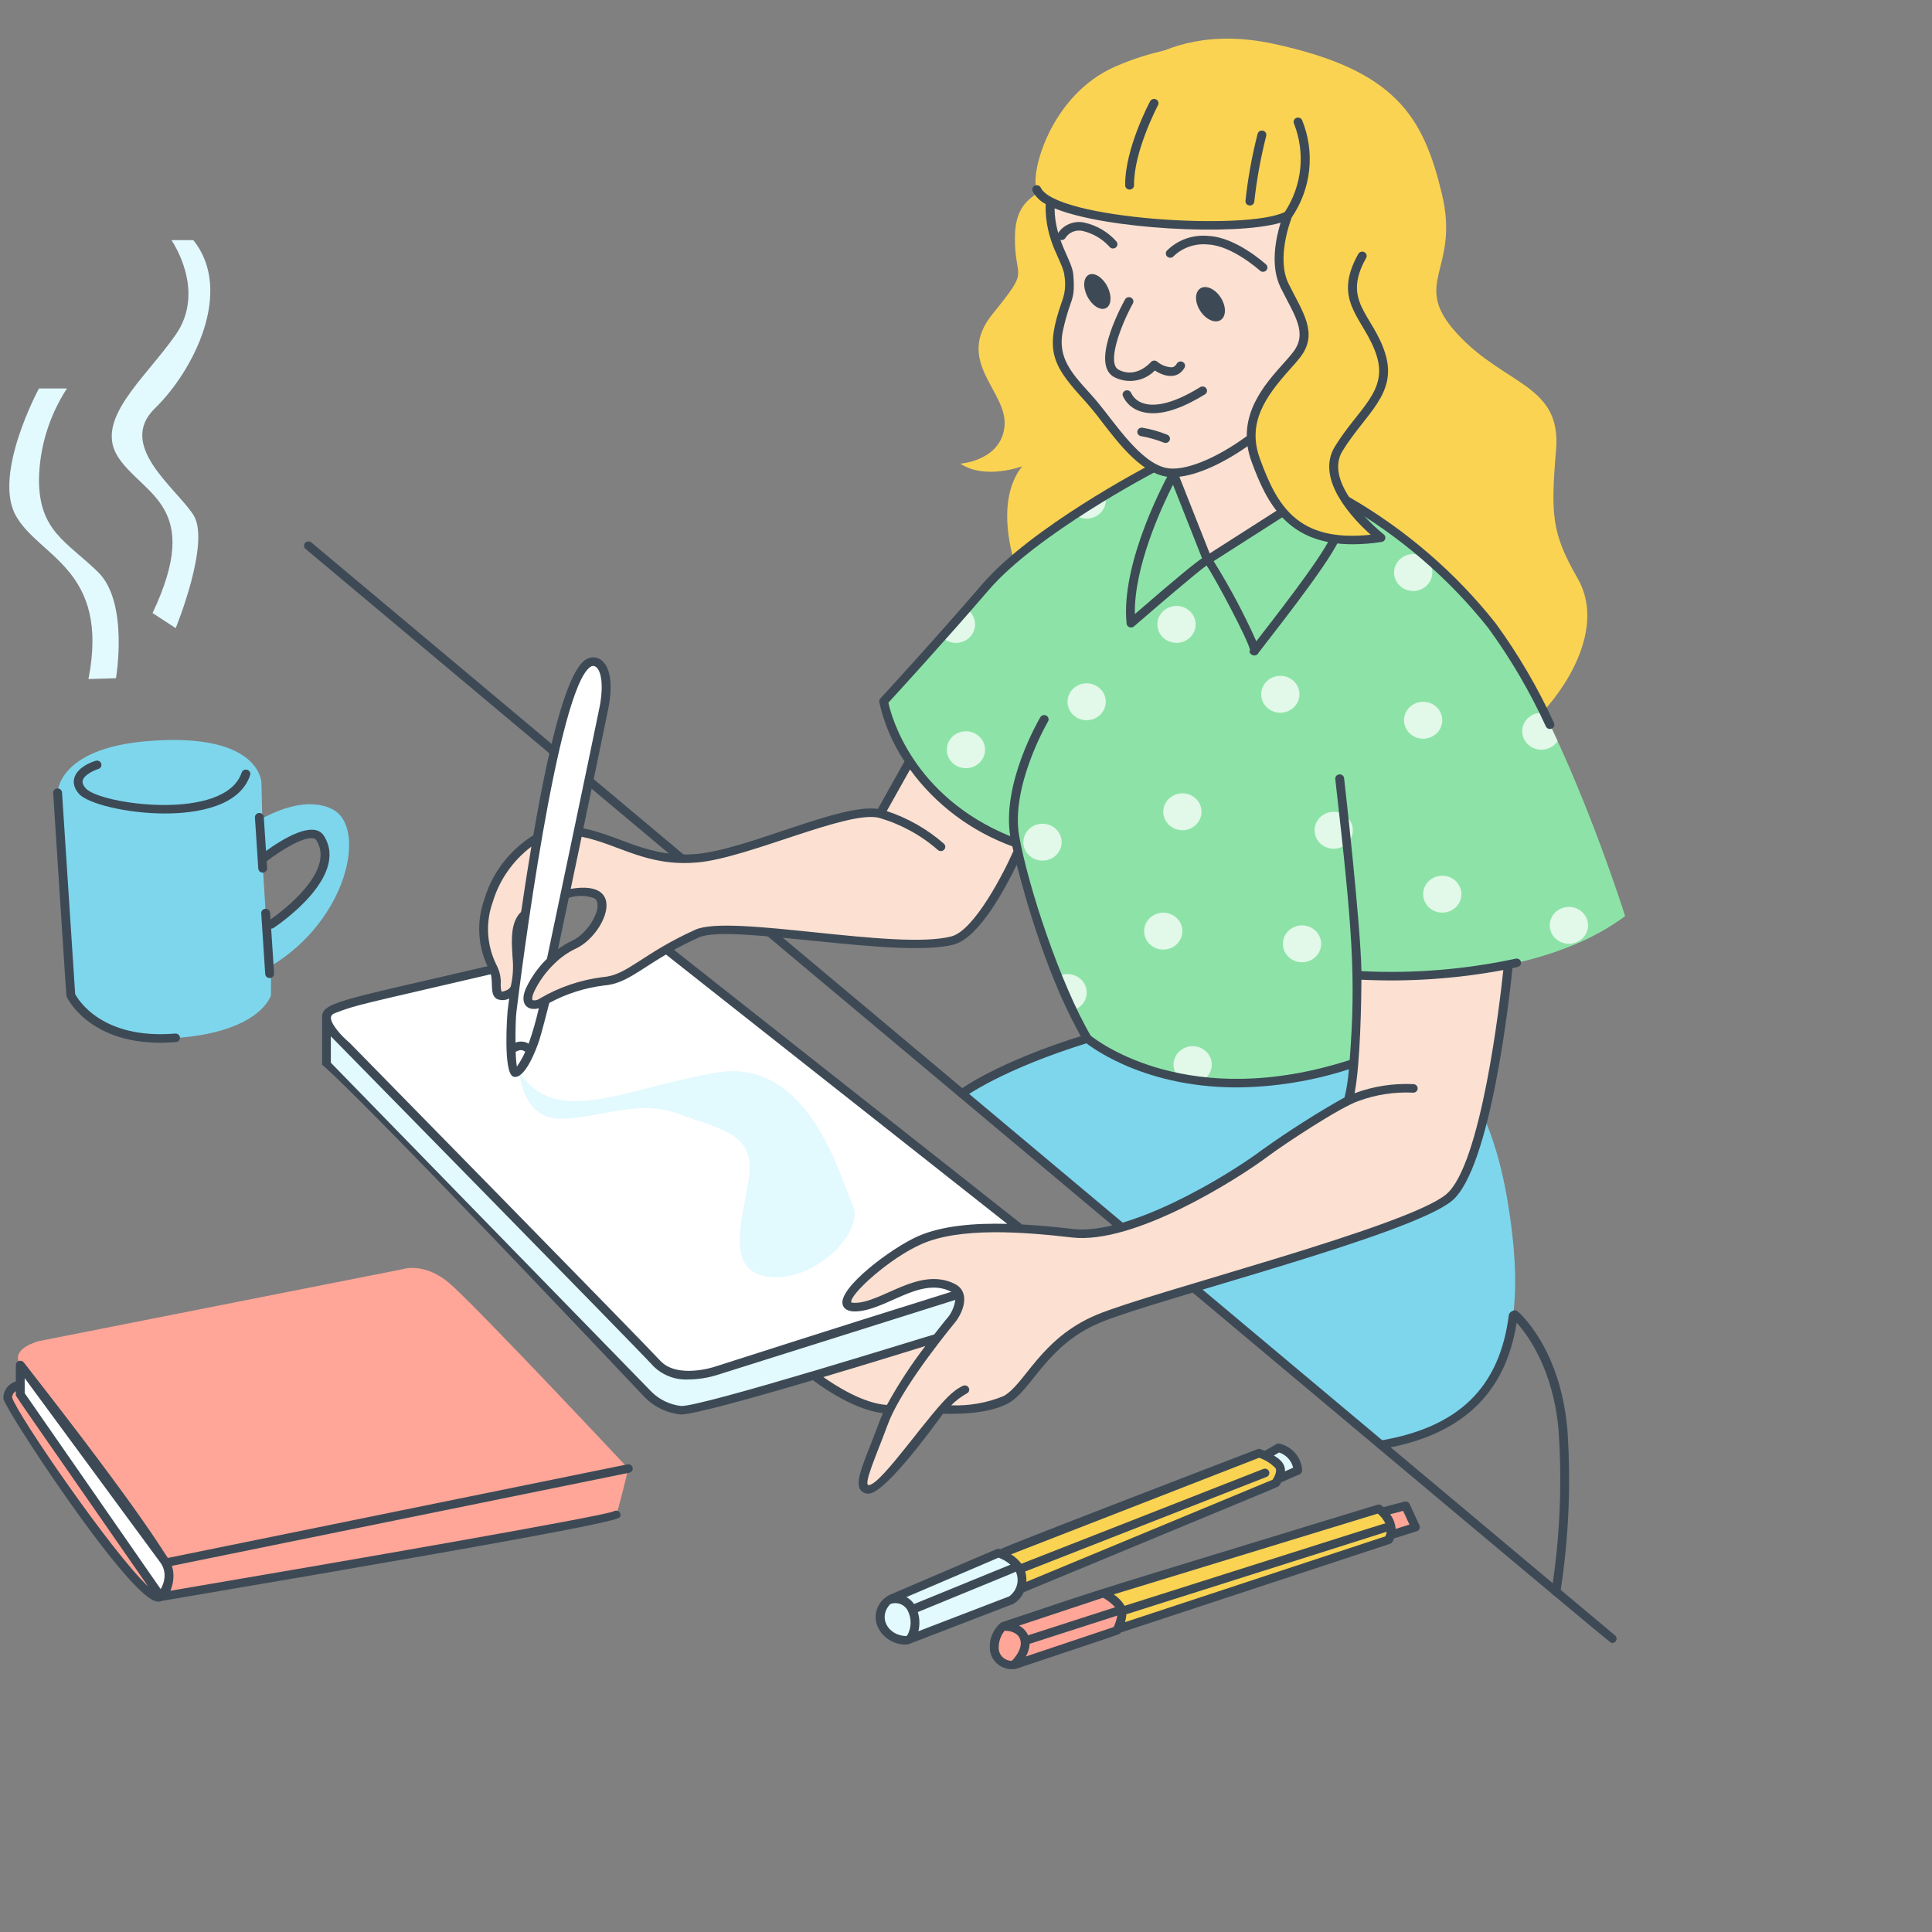 <svg width="250" height="250" viewBox="0 0 250 250" fill="none" xmlns="http://www.w3.org/2000/svg">
<rect x="0" y="0" width="250" height="250" fill="#808080" stroke="none"/>
<g clip-path="url(#clip0_804_3418)">
<path fill-rule="evenodd" clip-rule="evenodd" d="M124.48 141.511C124.48 141.511 129.19 137.933 140.753 134.367L185.672 135.949C185.672 135.949 192.434 139.682 195.057 155.289C197.681 170.895 196.131 184.015 178.692 186.957L124.48 141.511Z" fill="#7ED6ED"/>
<path d="M140.406 133.894C129.003 137.431 124.325 140.929 124.127 141.077C124.011 141.168 123.936 141.301 123.919 141.445C123.902 141.59 123.945 141.734 124.038 141.849C124.131 141.963 124.267 142.037 124.417 142.056C124.566 142.074 124.717 142.035 124.837 141.947C124.884 141.912 129.602 138.403 140.834 134.924C140.834 134.924 140.495 134.055 140.406 133.894Z" fill="#3D4A56"/>
<path d="M208.615 212.601C208.281 212.601 216.118 219.032 39.536 71.028C39.421 70.932 39.35 70.795 39.339 70.649C39.334 70.576 39.344 70.503 39.367 70.434C39.391 70.365 39.429 70.302 39.479 70.246C39.528 70.192 39.588 70.147 39.656 70.114C39.723 70.082 39.797 70.062 39.872 70.057C40.024 70.047 40.174 70.095 40.289 70.192L208.992 211.628C209.08 211.702 209.143 211.801 209.172 211.91C209.201 212.02 209.195 212.135 209.154 212.241C209.113 212.347 209.039 212.438 208.943 212.502C208.847 212.567 208.732 212.601 208.615 212.601Z" fill="#3D4A56"/>
<path fill-rule="evenodd" clip-rule="evenodd" d="M42.254 131.694V137.732L83.885 180.47C84.992 181.584 86.464 182.294 88.052 182.48C90.579 182.701 131.396 170.318 131.396 170.318L130.354 165.333L90.772 177.705C90.772 177.705 88.05 180.464 81.821 173.783C77.253 168.892 42.254 131.694 42.254 131.694Z" fill="#E2F9FE"/>
<path fill-rule="evenodd" clip-rule="evenodd" d="M83.642 120.801L137.453 163.264L92.678 177.376C92.678 177.376 87.478 179.148 84.99 176.421C82.922 174.163 44.838 135.335 44.838 135.335C44.838 135.335 40.374 131.641 43.169 130.571C46.072 129.455 43.877 130.08 83.642 120.801Z" fill="white"/>
<path d="M67.207 138.804C67.207 138.804 67.568 144.092 71.667 144.693C75.767 145.295 82.191 142.021 87.688 144.092C93.186 146.162 97.882 146.591 96.89 152.566C95.898 158.541 93.843 164.663 99.7 165.243C105.557 165.824 111.95 159.301 110.343 155.938C108.736 152.575 104.777 136.671 92.627 138.806C80.478 140.942 72.13 145.915 67.207 138.804Z" fill="#E2F9FE"/>
<path fill-rule="evenodd" clip-rule="evenodd" d="M142.333 13.136C142.333 13.136 148.88 2.259 164.746 5.658C180.612 9.056 184.184 15.096 186.58 25.09C188.976 35.085 182.414 36.526 188.596 43.224C194.778 49.923 202.074 49.726 201.354 58.226C200.634 66.726 200.821 69.043 204.154 74.856C207.488 80.668 203.483 87.894 199.71 92.041L131.632 73.898C131.632 73.898 128.32 65.289 132.266 60.344C132.266 60.344 127.442 62.13 124.266 59.996C124.266 59.996 129.58 59.637 129.989 55.122C130.398 50.607 123.427 46.799 128.452 40.61C133.478 34.421 131.256 36.479 131.333 30.591C131.41 24.704 135.629 25.307 136.41 22.91L142.333 13.136Z" fill="#FAD353"/>
<path fill-rule="evenodd" clip-rule="evenodd" d="M117.705 98.495L113.901 105.289C109.523 104.181 97.115 110.408 90.234 111.041C83.352 111.673 79.685 108.251 74.286 107.544C68.887 106.838 64.685 111.881 63.213 116.55C62.695 118.021 62.492 119.579 62.616 121.128C62.74 122.677 63.189 124.186 63.936 125.563C64.657 127.213 63.442 129.662 65.84 128.621C68.238 127.58 65.84 121.691 67.333 119.039C68.827 116.387 75.502 114.588 77.246 115.793C78.727 116.815 77.417 119.872 75.408 121.506C74.306 122.404 70.618 123.596 68.591 128.057C67.638 130.153 69.092 130.31 70.146 129.66C74.827 126.771 78.072 127.367 80.27 126.406C82.596 125.388 84.966 123.16 90.219 120.8C94.507 118.875 116.234 123.569 123.279 121.694C127.146 120.664 132.069 109.427 132.069 109.427L117.705 98.495Z" fill="#FCE0D1"/>
<path fill-rule="evenodd" clip-rule="evenodd" d="M148.297 61.117C148.297 61.117 133.848 68.608 127.514 75.969C121.181 83.331 114.338 90.755 114.338 90.755C114.338 90.755 116.347 103.452 131.492 109.102C131.492 109.102 134.729 124.216 140.681 134.359C140.681 134.359 153.316 144.719 175.6 137.435V126.19C175.6 126.19 197.762 127.974 210.289 118.538C210.289 118.538 202.248 92.913 193.042 80.947C187.463 73.727 180.277 67.805 172.011 63.619L148.297 61.117Z" fill="#8DE3A7"/>
<g opacity="0.75">
<path d="M185.344 74.088C185.343 74.561 185.198 75.023 184.925 75.415C184.653 75.808 184.266 76.114 183.813 76.294C183.36 76.475 182.862 76.522 182.382 76.43C181.901 76.337 181.46 76.109 181.114 75.775C180.767 75.441 180.532 75.015 180.436 74.552C180.341 74.088 180.39 73.608 180.577 73.171C180.765 72.735 181.083 72.362 181.49 72.099C181.897 71.837 182.376 71.697 182.866 71.697C183.192 71.697 183.514 71.759 183.815 71.879C184.115 71.999 184.389 72.176 184.619 72.398C184.849 72.62 185.031 72.883 185.156 73.174C185.28 73.464 185.344 73.775 185.344 74.088Z" fill="white"/>
<path d="M143.088 90.811C143.088 91.284 142.942 91.746 142.669 92.138C142.397 92.531 142.01 92.837 141.557 93.017C141.104 93.198 140.606 93.245 140.125 93.152C139.645 93.06 139.204 92.832 138.857 92.497C138.511 92.163 138.275 91.737 138.18 91.274C138.085 90.81 138.134 90.33 138.322 89.893C138.51 89.457 138.827 89.084 139.235 88.822C139.643 88.559 140.122 88.419 140.612 88.42C141.269 88.42 141.899 88.672 142.363 89.121C142.828 89.569 143.088 90.177 143.088 90.811Z" fill="white"/>
<path d="M123.706 83.191C124.239 83.188 124.758 83.02 125.184 82.712C125.611 82.403 125.923 81.971 126.075 81.478C126.226 80.985 126.21 80.458 126.026 79.975C125.843 79.492 125.504 79.078 125.058 78.796C124.002 80.004 122.94 81.208 121.873 82.407C122.105 82.654 122.388 82.852 122.703 82.987C123.019 83.122 123.361 83.191 123.706 83.191Z" fill="white"/>
<path d="M154.716 80.799C154.716 81.272 154.57 81.733 154.298 82.126C154.025 82.519 153.638 82.825 153.185 83.005C152.732 83.186 152.234 83.233 151.754 83.14C151.273 83.047 150.832 82.82 150.486 82.485C150.139 82.151 149.904 81.725 149.809 81.261C149.713 80.798 149.763 80.318 149.95 79.881C150.138 79.445 150.456 79.072 150.863 78.809C151.271 78.547 151.75 78.407 152.24 78.407C152.897 78.408 153.527 78.66 153.992 79.109C154.456 79.557 154.717 80.165 154.716 80.799Z" fill="white"/>
<path d="M156.806 137.767C156.805 138.24 156.66 138.702 156.387 139.094C156.114 139.487 155.727 139.793 155.274 139.974C154.822 140.154 154.323 140.201 153.843 140.108C153.363 140.016 152.921 139.788 152.575 139.454C152.229 139.119 151.993 138.693 151.898 138.23C151.803 137.766 151.852 137.286 152.04 136.85C152.228 136.413 152.545 136.04 152.953 135.778C153.36 135.515 153.839 135.376 154.329 135.376C154.987 135.376 155.617 135.629 156.081 136.077C156.545 136.526 156.806 137.134 156.806 137.767Z" fill="white"/>
<path d="M136.838 126.4C137.43 127.87 138.071 129.321 138.76 130.751C139.106 130.665 139.428 130.508 139.705 130.291C139.982 130.074 140.207 129.802 140.365 129.493C140.523 129.184 140.61 128.846 140.619 128.502C140.629 128.157 140.562 127.815 140.422 127.498C140.282 127.182 140.073 126.898 139.809 126.666C139.545 126.434 139.232 126.261 138.892 126.156C138.551 126.052 138.192 126.02 137.837 126.062C137.483 126.104 137.142 126.219 136.838 126.4Z" fill="white"/>
<path d="M143.007 64.102C141.669 64.901 140.348 65.726 139.044 66.576C139.451 66.896 139.952 67.082 140.476 67.11C140.999 67.137 141.518 67.004 141.959 66.729C142.399 66.454 142.737 66.052 142.926 65.58C143.114 65.108 143.142 64.59 143.007 64.102Z" fill="white"/>
<path d="M127.468 97.018C127.468 97.491 127.322 97.953 127.05 98.345C126.777 98.738 126.39 99.044 125.937 99.224C125.484 99.405 124.986 99.452 124.506 99.359C124.025 99.267 123.584 99.039 123.238 98.704C122.891 98.37 122.656 97.944 122.56 97.481C122.465 97.017 122.515 96.537 122.702 96.1C122.89 95.664 123.208 95.291 123.615 95.029C124.023 94.766 124.502 94.626 124.992 94.627C125.649 94.627 126.279 94.879 126.744 95.328C127.208 95.776 127.469 96.384 127.468 97.018Z" fill="white"/>
<path d="M201.552 95.888C200.992 94.669 200.414 93.451 199.821 92.261C199.379 92.197 198.927 92.248 198.513 92.412C198.099 92.575 197.738 92.843 197.469 93.187C197.201 93.532 197.033 93.94 196.986 94.369C196.938 94.798 197.012 95.231 197.199 95.623C197.386 96.014 197.679 96.35 198.048 96.594C198.416 96.838 198.847 96.981 199.293 97.008C199.739 97.035 200.185 96.946 200.583 96.749C200.98 96.551 201.315 96.254 201.552 95.888Z" fill="white"/>
<path d="M168.149 89.844C168.149 90.316 168.003 90.778 167.73 91.17C167.458 91.563 167.071 91.869 166.618 92.049C166.165 92.23 165.667 92.277 165.187 92.184C164.706 92.092 164.265 91.864 163.919 91.53C163.572 91.196 163.337 90.77 163.241 90.307C163.146 89.843 163.195 89.363 163.383 88.926C163.57 88.49 163.888 88.117 164.295 87.854C164.703 87.592 165.182 87.452 165.671 87.452C165.997 87.452 166.319 87.514 166.62 87.634C166.921 87.754 167.194 87.931 167.424 88.153C167.654 88.375 167.836 88.638 167.961 88.928C168.085 89.219 168.149 89.529 168.149 89.844Z" fill="white"/>
<path d="M175.057 107.437C175.057 107.91 174.911 108.372 174.639 108.765C174.366 109.157 173.979 109.464 173.526 109.644C173.073 109.825 172.575 109.872 172.095 109.78C171.614 109.687 171.173 109.459 170.826 109.125C170.48 108.791 170.244 108.365 170.149 107.901C170.054 107.438 170.103 106.957 170.291 106.521C170.478 106.084 170.796 105.711 171.204 105.449C171.611 105.186 172.09 105.047 172.58 105.047C173.237 105.047 173.867 105.299 174.332 105.748C174.796 106.196 175.057 106.804 175.057 107.437Z" fill="white"/>
<path d="M137.377 108.978C137.377 109.45 137.231 109.912 136.958 110.305C136.686 110.697 136.299 111.003 135.846 111.184C135.393 111.364 134.895 111.411 134.415 111.319C133.934 111.226 133.493 110.999 133.147 110.664C132.8 110.33 132.565 109.904 132.469 109.441C132.374 108.978 132.423 108.497 132.611 108.061C132.798 107.624 133.116 107.251 133.523 106.989C133.931 106.726 134.41 106.586 134.899 106.586C135.225 106.586 135.547 106.648 135.848 106.769C136.149 106.889 136.422 107.065 136.652 107.287C136.882 107.509 137.064 107.773 137.189 108.063C137.313 108.353 137.377 108.664 137.377 108.978Z" fill="white"/>
<path d="M153.002 120.49C153.001 120.963 152.856 121.425 152.583 121.818C152.311 122.21 151.924 122.516 151.471 122.697C151.018 122.878 150.52 122.925 150.04 122.832C149.559 122.74 149.118 122.512 148.771 122.178C148.425 121.844 148.189 121.418 148.094 120.954C147.998 120.491 148.048 120.01 148.235 119.574C148.423 119.137 148.741 118.764 149.148 118.502C149.556 118.239 150.035 118.099 150.525 118.1C151.182 118.1 151.812 118.352 152.276 118.801C152.741 119.249 153.002 119.857 153.002 120.49Z" fill="white"/>
<path d="M155.476 105.047C155.475 105.519 155.329 105.981 155.057 106.373C154.784 106.765 154.397 107.071 153.944 107.251C153.492 107.431 152.994 107.477 152.514 107.385C152.034 107.292 151.593 107.064 151.247 106.73C150.901 106.396 150.666 105.97 150.571 105.507C150.476 105.044 150.525 104.564 150.712 104.128C150.9 103.692 151.217 103.319 151.625 103.057C152.032 102.794 152.51 102.654 153 102.654C153.325 102.655 153.648 102.717 153.948 102.837C154.249 102.957 154.522 103.134 154.752 103.356C154.982 103.578 155.165 103.842 155.289 104.132C155.413 104.422 155.477 104.733 155.476 105.047Z" fill="white"/>
<path d="M189.107 115.708C189.107 116.18 188.961 116.642 188.688 117.035C188.416 117.427 188.029 117.733 187.576 117.914C187.123 118.094 186.625 118.141 186.145 118.049C185.664 117.956 185.223 117.728 184.877 117.394C184.53 117.06 184.295 116.634 184.199 116.171C184.104 115.707 184.153 115.227 184.341 114.79C184.528 114.354 184.846 113.981 185.253 113.718C185.661 113.456 186.14 113.316 186.629 113.316C187.287 113.317 187.917 113.569 188.382 114.017C188.846 114.466 189.107 115.074 189.107 115.708Z" fill="white"/>
<path d="M186.63 93.203C186.629 93.675 186.483 94.137 186.211 94.53C185.938 94.922 185.551 95.228 185.098 95.409C184.645 95.589 184.147 95.636 183.667 95.544C183.186 95.451 182.745 95.223 182.399 94.889C182.053 94.554 181.817 94.129 181.722 93.665C181.626 93.201 181.676 92.721 181.863 92.285C182.051 91.848 182.369 91.475 182.777 91.213C183.184 90.951 183.663 90.811 184.153 90.811C184.81 90.811 185.44 91.064 185.905 91.512C186.369 91.961 186.63 92.569 186.63 93.203Z" fill="white"/>
<path d="M205.493 119.741C205.493 120.213 205.348 120.675 205.075 121.068C204.803 121.461 204.416 121.767 203.963 121.948C203.51 122.128 203.012 122.175 202.532 122.083C202.051 121.991 201.61 121.763 201.263 121.429C200.917 121.095 200.681 120.669 200.586 120.205C200.49 119.742 200.539 119.262 200.727 118.825C200.914 118.388 201.232 118.015 201.639 117.753C202.047 117.49 202.526 117.35 203.016 117.35C203.673 117.351 204.303 117.603 204.767 118.051C205.232 118.499 205.493 119.107 205.493 119.741Z" fill="white"/>
<path d="M170.958 122.133C170.957 122.605 170.812 123.067 170.539 123.46C170.266 123.852 169.879 124.158 169.426 124.338C168.973 124.519 168.475 124.565 167.995 124.473C167.514 124.38 167.073 124.152 166.727 123.818C166.381 123.483 166.145 123.057 166.05 122.594C165.955 122.13 166.004 121.65 166.192 121.214C166.38 120.777 166.698 120.404 167.105 120.142C167.513 119.88 167.992 119.74 168.482 119.74C168.807 119.74 169.129 119.803 169.43 119.923C169.731 120.043 170.004 120.22 170.234 120.442C170.464 120.664 170.646 120.928 170.77 121.218C170.895 121.508 170.958 121.819 170.958 122.133Z" fill="white"/>
</g>
<path fill-rule="evenodd" clip-rule="evenodd" d="M151.704 61.185L156.239 72.456L166.325 66.013L162.256 56.444C164.058 55.066 165.731 53.537 167.256 51.877C172.914 45.714 174.141 31.7 174.764 25.156C176.215 9.894 145.999 1.574 137.916 18.824C133.225 28.837 138.116 32.834 138.325 35.647C138.579 39.042 137.998 38.111 137.001 42.608C136.004 47.104 139.203 49.532 141.585 52.388C144.304 55.643 147.674 61.147 151.704 61.185Z" fill="#FCE0D1"/>
<path d="M144.03 32.156C143.946 32.156 143.863 32.139 143.786 32.105C143.71 32.071 143.643 32.021 143.589 31.959C142.69 30.943 141.485 30.222 140.143 29.896C139.721 29.791 139.276 29.818 138.871 29.972C138.465 30.126 138.121 30.4 137.888 30.755C137.821 30.887 137.702 30.988 137.558 31.036C137.414 31.084 137.256 31.075 137.119 31.01C136.982 30.945 136.877 30.831 136.827 30.692C136.778 30.553 136.787 30.401 136.854 30.268C137.192 29.702 137.708 29.255 138.328 28.991C138.948 28.727 139.638 28.66 140.3 28.8C141.928 29.163 143.39 30.023 144.468 31.254C144.536 31.335 144.579 31.433 144.592 31.536C144.605 31.639 144.587 31.743 144.541 31.837C144.496 31.931 144.423 32.011 144.333 32.068C144.242 32.124 144.137 32.154 144.03 32.156Z" fill="#3D4A56"/>
<path d="M163.432 35.173C163.286 35.173 163.145 35.119 163.038 35.022C163.003 34.989 159.427 31.772 156.32 31.638C155.511 31.554 154.693 31.645 153.926 31.905C153.158 32.164 152.46 32.586 151.883 33.138C151.836 33.196 151.777 33.245 151.711 33.281C151.645 33.317 151.571 33.34 151.495 33.348C151.42 33.357 151.343 33.35 151.27 33.33C151.196 33.309 151.128 33.275 151.069 33.229C151.009 33.183 150.96 33.126 150.924 33.061C150.888 32.996 150.865 32.925 150.858 32.852C150.85 32.779 150.858 32.705 150.881 32.634C150.903 32.564 150.94 32.499 150.989 32.442C151.675 31.749 152.517 31.216 153.45 30.885C154.383 30.553 155.383 30.433 156.372 30.531C159.907 30.684 163.668 34.076 163.826 34.216C163.91 34.292 163.968 34.391 163.993 34.499C164.018 34.607 164.009 34.72 163.966 34.823C163.924 34.927 163.85 35.015 163.755 35.077C163.66 35.14 163.547 35.173 163.432 35.173Z" fill="#3D4A56"/>
<path d="M144.188 48.807C141.151 47.188 144.819 40.134 145.585 38.736C145.658 38.61 145.779 38.516 145.923 38.474C146.067 38.433 146.222 38.448 146.355 38.516C146.488 38.583 146.588 38.699 146.634 38.836C146.68 38.974 146.668 39.124 146.6 39.254C144.915 42.33 143.224 47.028 144.744 47.838C146.984 49.034 148.844 46.952 148.922 46.857C148.97 46.801 149.03 46.755 149.097 46.722C149.163 46.688 149.237 46.667 149.312 46.661C149.387 46.655 149.463 46.663 149.535 46.685C149.607 46.706 149.674 46.742 149.732 46.789C150.264 47.243 150.943 47.506 151.653 47.534C151.784 47.51 151.906 47.457 152.011 47.378C152.116 47.3 152.2 47.198 152.256 47.082C152.291 47.014 152.34 46.953 152.4 46.904C152.459 46.854 152.529 46.817 152.605 46.795C152.68 46.773 152.76 46.766 152.838 46.774C152.917 46.783 152.992 46.807 153.061 46.845C153.129 46.883 153.188 46.935 153.235 46.996C153.282 47.057 153.315 47.127 153.333 47.201C153.35 47.276 153.352 47.353 153.337 47.427C153.322 47.502 153.292 47.573 153.247 47.636C152.407 49.026 150.835 48.845 149.431 47.944C148.777 48.625 147.909 49.078 146.961 49.234C146.013 49.391 145.039 49.24 144.188 48.807Z" fill="#3D4A56"/>
<path d="M147.567 53.23C147.063 53.074 146.599 52.815 146.207 52.471C145.815 52.127 145.504 51.706 145.295 51.236C145.247 51.099 145.256 50.948 145.322 50.817C145.387 50.686 145.503 50.586 145.645 50.536C145.787 50.487 145.943 50.494 146.08 50.555C146.216 50.616 146.323 50.726 146.376 50.862C146.529 51.179 146.75 51.462 147.024 51.691C147.299 51.92 147.62 52.091 147.968 52.191C149.15 52.571 151.38 52.516 155.292 50.104C155.355 50.063 155.427 50.034 155.502 50.02C155.577 50.006 155.654 50.006 155.729 50.021C155.804 50.036 155.875 50.066 155.938 50.108C156.001 50.149 156.055 50.203 156.096 50.265C156.137 50.327 156.165 50.397 156.178 50.469C156.191 50.542 156.189 50.617 156.172 50.688C156.155 50.76 156.123 50.828 156.078 50.888C156.033 50.948 155.976 50.998 155.911 51.037C153.556 52.487 150.209 54.104 147.567 53.23Z" fill="#3D4A56"/>
<path fill-rule="evenodd" clip-rule="evenodd" d="M121.547 172.759C122.371 171.319 126.379 168.047 123.261 166.616C118.863 164.598 114.339 169.157 110.592 169.147C106.846 169.137 114.339 162.536 119.033 160.474C123.726 158.412 131.135 158.695 138.789 159.588C146.444 160.481 159.521 152.351 163.775 149.166C167.213 146.713 170.786 144.442 174.48 142.363C175.602 138.73 175.596 126.19 175.596 126.19C182.157 126.854 188.788 126.394 195.183 124.833C195.183 124.833 192.744 150.624 187.513 154.964C182.282 159.304 149.443 167.604 142.175 170.623C134.908 173.643 133.125 179.563 130.115 181.147C127.104 182.731 121.748 182.36 121.748 182.36C121.748 182.36 114.344 192.648 112.464 192.72C110.583 192.792 112.464 189.268 114.344 184.14C114.552 183.582 114.79 183.034 115.058 182.5C111.475 182.006 108.167 180.368 105.664 177.847L121.547 172.759Z" fill="#FCE0D1"/>
<path d="M150.634 57.287C149.681 56.905 148.688 56.621 147.673 56.44C147.522 56.422 147.384 56.347 147.29 56.231C147.196 56.116 147.153 55.969 147.172 55.823C147.19 55.677 147.268 55.544 147.387 55.454C147.507 55.363 147.66 55.322 147.811 55.34C148.921 55.528 150.006 55.834 151.045 56.254C151.182 56.31 151.291 56.415 151.349 56.547C151.407 56.679 151.41 56.828 151.356 56.961C151.303 57.095 151.198 57.204 151.063 57.265C150.929 57.325 150.775 57.334 150.634 57.287Z" fill="#3D4A56"/>
<path fill-rule="evenodd" clip-rule="evenodd" d="M140.915 35.547C141.638 35.215 142.712 35.91 143.31 37.11C143.909 38.31 143.805 39.553 143.081 39.888C142.356 40.224 141.284 39.525 140.686 38.325C140.087 37.126 140.192 35.882 140.915 35.547Z" fill="#3D4A56"/>
<path fill-rule="evenodd" clip-rule="evenodd" d="M155.378 37.286C156.136 36.857 157.319 37.442 158.014 38.589C158.709 39.735 158.662 41.015 157.899 41.445C157.136 41.874 155.959 41.288 155.257 40.142C154.555 38.995 154.617 37.716 155.378 37.286Z" fill="#3D4A56"/>
<path d="M161.918 84.681C161.71 84.503 161.608 84.416 161.756 84.117C161.526 82.854 157.292 74.874 156.128 73.173C154.749 74.17 149.819 78.38 146.737 81.057C146.658 81.126 146.561 81.172 146.456 81.19C146.352 81.209 146.244 81.199 146.145 81.162C146.046 81.125 145.96 81.062 145.895 80.981C145.831 80.899 145.791 80.802 145.781 80.7C144.953 72.649 151.096 61.56 151.357 61.093C151.41 61 151.489 60.923 151.585 60.871C151.681 60.82 151.79 60.796 151.9 60.803C152.01 60.81 152.115 60.847 152.204 60.91C152.292 60.973 152.36 61.059 152.399 61.158L156.534 71.612L166.716 65.105C166.843 65.024 166.998 64.995 167.148 65.024C167.297 65.053 167.428 65.138 167.512 65.261C167.597 65.383 167.627 65.533 167.597 65.677C167.567 65.821 167.478 65.948 167.351 66.029L157.047 72.614C159.128 75.944 160.972 79.407 162.567 82.978C164.355 80.644 170.776 72.521 172.178 69.511C172.24 69.377 172.355 69.272 172.498 69.22C172.64 69.168 172.798 69.172 172.937 69.232C173.077 69.292 173.185 69.403 173.239 69.541C173.293 69.678 173.289 69.831 173.226 69.965C171.618 73.421 163.88 83.08 162.869 84.447C162.835 84.534 162.779 84.611 162.708 84.673C162.636 84.734 162.55 84.778 162.456 84.801C162.363 84.824 162.266 84.825 162.172 84.804C162.078 84.783 161.991 84.741 161.918 84.681ZM151.784 62.724C150.343 65.562 146.73 73.319 146.851 79.462C152.468 74.588 154.636 72.855 155.543 72.238L151.784 62.724Z" fill="#3D4A56"/>
<path fill-rule="evenodd" clip-rule="evenodd" d="M176.919 17.035C166.775 1.003 150.19 6.018 144.287 8.623C135.84 12.35 133.266 22.586 134.16 24.496C136.308 29.089 161.943 30.478 166.659 27.845C166.659 27.845 164.409 33.273 166.234 36.958C168.059 40.644 169.938 43.092 167.812 45.873C165.686 48.653 160.103 52.952 162.488 59.505C164.874 66.057 167.932 71.204 178.696 69.575C178.696 69.575 170.211 62.964 173.237 58.055C176.264 53.145 181.333 51.345 179.785 46.393C178.236 41.441 174.46 38.374 176.151 33.481C177.843 28.588 180.114 22.086 176.919 17.035Z" fill="#FAD353"/>
<path d="M146.172 24.532C146.021 24.532 145.876 24.475 145.769 24.372C145.661 24.27 145.6 24.131 145.598 23.985C145.538 19.324 148.691 13.351 148.825 13.101C148.894 12.971 149.015 12.872 149.16 12.827C149.305 12.782 149.463 12.794 149.598 12.861C149.734 12.929 149.836 13.045 149.883 13.185C149.929 13.325 149.916 13.477 149.847 13.608C149.816 13.667 146.69 19.59 146.745 23.971C146.747 24.044 146.733 24.117 146.704 24.185C146.676 24.253 146.634 24.315 146.581 24.367C146.527 24.419 146.464 24.461 146.394 24.489C146.324 24.518 146.248 24.532 146.172 24.532Z" fill="#3D4A56"/>
<path d="M161.736 26.593H161.709C161.634 26.59 161.56 26.572 161.492 26.541C161.423 26.511 161.362 26.467 161.311 26.413C161.26 26.36 161.221 26.297 161.195 26.229C161.169 26.16 161.158 26.088 161.161 26.015C161.474 23.088 161.998 20.186 162.73 17.33C162.747 17.258 162.778 17.19 162.822 17.13C162.866 17.069 162.922 17.018 162.986 16.979C163.051 16.94 163.123 16.913 163.199 16.901C163.274 16.89 163.351 16.892 163.426 16.91C163.5 16.927 163.57 16.958 163.632 17.002C163.693 17.046 163.745 17.101 163.784 17.164C163.824 17.227 163.849 17.297 163.86 17.371C163.871 17.444 163.866 17.518 163.847 17.589C163.136 20.378 162.622 23.209 162.309 26.065C162.302 26.207 162.239 26.341 162.132 26.44C162.025 26.538 161.883 26.593 161.736 26.593Z" fill="#3D4A56"/>
<path d="M179.055 69.147C178.974 69.084 170.991 62.781 173.727 58.342C176.713 53.493 180.893 50.972 179.24 45.714C177.651 40.651 173.596 39.038 176.771 33.391C176.809 33.327 176.834 33.256 176.843 33.182C176.853 33.109 176.847 33.034 176.826 32.963C176.805 32.892 176.77 32.825 176.722 32.767C176.674 32.709 176.615 32.662 176.547 32.626C176.479 32.591 176.405 32.569 176.329 32.562C176.252 32.555 176.175 32.563 176.102 32.585C176.029 32.607 175.961 32.643 175.902 32.691C175.844 32.739 175.796 32.797 175.761 32.863C172.244 39.12 176.631 41.219 178.141 46.035C179.596 50.68 175.793 52.814 172.737 57.777C170.118 62.026 175.143 67.209 177.362 69.193C167.829 70.221 165.21 65.327 163.023 59.325C161.366 54.771 163.672 51.412 166.88 47.829C167.397 47.251 167.886 46.706 168.268 46.205C170.64 43.104 168.557 40.382 166.745 36.722C165.153 33.509 166.921 28.73 167.159 28.119C168.405 26.278 169.176 24.176 169.408 21.989C169.64 19.802 169.327 17.593 168.494 15.547C168.433 15.412 168.319 15.306 168.177 15.252C168.035 15.199 167.877 15.202 167.737 15.26C167.598 15.319 167.488 15.429 167.432 15.566C167.376 15.703 167.379 15.855 167.44 15.99C168.176 17.854 168.453 19.858 168.248 21.843C168.042 23.827 167.361 25.739 166.258 27.426C161.426 29.888 136.583 28.368 134.671 24.274C134.606 24.144 134.491 24.044 134.35 23.995C134.21 23.946 134.056 23.952 133.919 24.011C133.783 24.07 133.676 24.177 133.621 24.311C133.566 24.445 133.567 24.594 133.623 24.727C133.99 25.44 134.578 26.026 135.306 26.402C135.173 31.284 137.603 33.886 137.738 35.688C137.934 36.831 137.813 38.005 137.386 39.088C135.281 45.139 136.03 47.064 139.913 51.359C140.858 52.385 141.748 53.457 142.579 54.571C144.876 57.533 148.024 61.743 151.743 61.743C154.259 61.743 157.795 60.291 161.433 57.743C161.536 58.407 161.705 59.06 161.937 59.694C163.935 65.176 166.628 70.432 175.032 70.431C176.287 70.424 177.54 70.323 178.779 70.129C178.89 70.114 178.993 70.067 179.078 69.996C179.162 69.924 179.222 69.83 179.252 69.726C179.281 69.621 179.278 69.511 179.243 69.408C179.208 69.305 179.143 69.215 179.055 69.147ZM161.332 56.437C157.235 59.428 153.159 61.045 150.885 60.548C147.541 59.821 144.316 54.787 142.028 52.04C139.538 49.056 136.629 46.899 137.556 42.722C138.542 38.282 139.156 39.138 138.892 35.606C138.744 33.599 136.517 31.221 136.46 26.958C142.985 29.651 159.762 30.571 165.708 28.818C165.134 30.68 164.311 34.372 165.708 37.199C167.51 40.842 169.245 43.057 167.343 45.546C165.617 47.813 161.29 51.342 161.332 56.437Z" fill="#3D4A56"/>
<path fill-rule="evenodd" clip-rule="evenodd" d="M35.067 124.997V128.77C35.067 128.77 33.836 133.43 23.046 134.299C12.255 135.167 9.194 128.77 9.194 128.77L7.448 102.578C7.448 102.578 7.448 96.841 19.113 95.896C33.815 94.704 33.829 101.324 33.829 101.324L33.938 105.891C35.875 104.873 39.803 103.108 43 104.707C47.541 106.982 45.018 119.036 35.067 124.997ZM33.945 111.175L34.511 120.299C34.511 120.299 43.11 113.999 41.767 109.111C40.667 105.096 33.945 111.175 33.945 111.175Z" fill="#7ED6ED"/>
<path fill-rule="evenodd" clip-rule="evenodd" d="M70.158 129.661C69.104 130.311 67.65 130.154 68.603 128.058C69.263 126.671 70.175 125.41 71.297 124.334C71.297 124.334 75.913 102.566 78.13 91.662C78.451 90.078 79.096 86.585 77.049 85.657C75.991 85.177 74.969 87.154 74.752 87.607C71.045 95.165 68.064 117.35 66.977 125.354C66.977 125.354 65.883 135.7 66.386 137.887C66.889 140.074 68.038 137.665 68.865 136.004C69.55 133.884 70.063 131.716 70.397 129.52L70.158 129.661Z" fill="white"/>
<path d="M201.073 93.526C198.997 88.991 196.462 84.665 193.505 80.611C188.328 74.086 181.919 68.564 174.615 64.334C174.551 64.297 174.479 64.272 174.404 64.262C174.33 64.251 174.254 64.255 174.18 64.273C174.107 64.291 174.039 64.322 173.978 64.366C173.918 64.409 173.867 64.464 173.828 64.526C173.789 64.589 173.764 64.658 173.753 64.73C173.742 64.802 173.746 64.875 173.765 64.946C173.783 65.016 173.816 65.083 173.861 65.141C173.906 65.199 173.963 65.248 174.027 65.286C181.201 69.439 187.496 74.862 192.582 81.27C195.492 85.264 197.987 89.525 200.031 93.991C200.061 94.059 200.106 94.121 200.161 94.173C200.216 94.224 200.282 94.264 200.354 94.291C200.425 94.318 200.502 94.33 200.579 94.328C200.656 94.325 200.731 94.308 200.801 94.277C200.871 94.246 200.933 94.201 200.985 94.146C201.037 94.091 201.076 94.027 201.102 93.957C201.127 93.887 201.138 93.813 201.133 93.739C201.128 93.665 201.108 93.592 201.073 93.526Z" fill="#3D4A56"/>
<path d="M196.811 124.462C196.776 124.319 196.684 124.197 196.554 124.12C196.425 124.043 196.27 124.019 196.122 124.052C189.578 125.458 182.865 126.001 176.169 125.666C176.054 119.462 174.017 101.477 173.927 100.691C173.909 100.546 173.833 100.414 173.714 100.323C173.596 100.232 173.445 100.19 173.294 100.206C173.144 100.222 173.006 100.295 172.91 100.408C172.815 100.521 172.77 100.667 172.785 100.812C175.026 120.478 175.466 126.506 174.647 137.165C153.957 143.831 142.122 134.808 141.133 134.011C137.173 127.22 133.053 114.747 131.889 108.217C130.734 101.737 135.565 93.443 135.614 93.357C135.69 93.229 135.709 93.078 135.669 92.936C135.629 92.794 135.532 92.674 135.399 92.601C135.267 92.528 135.11 92.509 134.963 92.548C134.816 92.587 134.691 92.681 134.616 92.808C134.401 93.172 129.621 101.377 130.722 108.206C118.079 103.03 115.33 92.657 114.958 90.925C116.107 89.678 122.272 82.94 127.959 76.329C134.149 69.129 149.051 61.298 149.2 61.219C149.269 61.186 149.33 61.139 149.379 61.083C149.429 61.026 149.466 60.961 149.489 60.89C149.512 60.82 149.52 60.745 149.513 60.672C149.505 60.598 149.483 60.526 149.446 60.461C149.41 60.396 149.36 60.339 149.3 60.292C149.24 60.246 149.171 60.212 149.097 60.192C149.023 60.172 148.946 60.166 148.87 60.175C148.794 60.184 148.72 60.208 148.654 60.245C148.033 60.569 133.407 68.259 127.075 75.622C120.82 82.892 113.981 90.319 113.912 90.393C113.856 90.454 113.815 90.526 113.791 90.604C113.767 90.682 113.761 90.764 113.774 90.844C114.372 93.571 115.48 96.171 117.043 98.516L113.597 104.67C108.697 103.96 96.797 109.886 90.179 110.496C83.944 111.067 80.398 108.179 75.489 107.185C76.571 102.05 77.64 96.913 78.698 91.774C79.92 85.649 77.312 84.384 75.798 85.349C73.641 86.729 71.402 94.211 69.01 108.086C65.922 110.018 63.668 112.968 62.669 116.386C61.66 119.212 61.807 122.302 63.08 125.027C43.511 129.594 41.565 129.69 41.681 131.792V137.73C41.681 138.07 39.843 134.692 83.457 180.837C84.687 182.083 86.34 182.863 88.115 183.035C89.743 183.035 97.555 180.852 105.197 178.592C105.407 178.757 110.078 182.383 114.251 182.861C113.81 183.829 113.934 183.679 112.643 186.96C111.387 190.155 110.696 191.915 111.36 192.805C111.48 192.96 111.638 193.084 111.82 193.165C112.003 193.247 112.203 193.284 112.404 193.272C114.514 193.272 120.757 184.688 122.032 182.927C123.272 182.983 127.666 183.061 130.385 181.63C133.54 179.969 135.301 174.079 142.4 171.129C149.713 168.089 182.499 159.853 187.886 155.381C192.934 151.189 195.371 128.67 195.712 125.273C195.942 125.223 196.165 125.173 196.39 125.121C196.535 125.086 196.661 124.997 196.74 124.874C196.819 124.751 196.844 124.603 196.811 124.462ZM140.184 134.64C140.214 134.692 140.253 134.738 140.298 134.778C140.39 134.858 147.312 140.712 160.037 140.711C164.971 140.669 169.867 139.877 174.545 138.363C174.454 139.586 174.268 140.801 173.988 141.998C170.343 144.054 166.815 146.298 163.42 148.721C158.455 152.44 145.905 159.861 138.856 159.031C136.661 158.767 134.458 158.571 132.25 158.443L87.223 122.915C88.279 122.332 89.359 121.792 90.463 121.297C94.493 119.483 116.307 124.117 123.428 122.222C126.703 121.348 130.143 114.854 131.562 111.892C132.796 116.72 135.752 127.09 140.18 134.64H140.184ZM90.288 111.598C96.887 110.992 109.725 104.812 113.755 105.829C116.582 106.651 119.182 108.073 121.364 109.991C121.478 110.088 121.628 110.138 121.78 110.13C121.932 110.121 122.074 110.054 122.175 109.944C122.276 109.835 122.328 109.69 122.319 109.544C122.31 109.397 122.241 109.26 122.127 109.162C119.989 107.29 117.478 105.857 114.747 104.953L117.759 99.573C121.037 104.095 125.649 107.561 130.997 109.52L131.136 110.118C129.901 112.938 126.082 120.375 123.133 121.162C116.099 123.037 94.553 118.246 89.985 120.301C83.179 123.36 81.185 126.185 78.084 126.425C75.166 126.781 72.361 127.729 69.85 129.205C69.722 129.308 69.572 129.38 69.41 129.418C69.249 129.455 69.081 129.456 68.919 129.42C68.873 129.381 68.773 129.078 69.13 128.29C69.781 126.941 70.675 125.714 71.772 124.667C72.584 123.864 73.534 123.204 74.58 122.715C78.196 121 81.472 113.742 73.851 115.017C74.295 112.9 74.779 110.586 75.265 108.275C80.089 109.241 83.696 112.203 90.284 111.595L90.288 111.598ZM72.205 122.831C72.515 121.356 73.009 118.984 73.6 116.184C74.681 115.828 75.857 115.848 76.924 116.242C78.197 117.128 76.265 120.695 74.043 121.727C73.392 122.033 72.775 122.402 72.201 122.828L72.205 122.831ZM76.433 86.275C76.498 86.225 76.575 86.192 76.657 86.178C76.739 86.164 76.823 86.171 76.902 86.197C77.706 86.41 78.209 88.364 77.57 91.564C76.92 94.821 71.272 121.696 70.774 124.064C69.656 125.164 68.743 126.442 68.078 127.842C67.135 129.919 68.274 130.878 69.724 130.467C69.372 132.017 68.933 133.548 68.409 135.052C68.157 134.899 67.871 134.806 67.574 134.783C67.278 134.759 66.98 134.805 66.705 134.916C66.69 133.318 66.742 131.647 66.82 130.99C67.401 126.162 72.124 89.026 76.43 86.271L76.433 86.275ZM67.964 136.094C67.672 136.769 67.31 137.414 66.882 138.018C66.791 137.381 66.74 136.74 66.729 136.098C67.242 135.849 67.507 135.773 67.961 136.091L67.964 136.094ZM63.768 116.708C64.612 113.876 66.359 111.372 68.761 109.55C66.88 120.767 67.894 116.908 66.84 118.772C66.085 120.108 66.206 122.031 66.324 123.891C66.454 125.142 66.377 126.404 66.094 127.631C65.995 127.842 65.822 128.013 65.606 128.114C65.387 128.222 65.15 128.295 64.906 128.329C64.816 128.016 64.777 127.691 64.792 127.366C64.842 126.549 64.675 125.733 64.308 124.995C63.651 123.717 63.265 122.327 63.172 120.904C63.079 119.482 63.28 118.055 63.765 116.708H63.768ZM42.832 131.588C42.847 131.502 42.886 131.273 43.381 131.083C46.245 129.984 46.49 130.04 63.51 126.069C63.822 127.228 63.357 128.698 64.281 129.257C64.534 129.37 64.812 129.424 65.091 129.415C65.371 129.405 65.644 129.333 65.888 129.203C65.816 129.754 65.746 130.306 65.677 130.858C65.668 130.938 65.035 138.936 66.451 139.327C67.874 139.735 69.364 135.908 69.8 134.546C70.114 133.554 70.858 130.645 71.076 129.782C73.27 128.594 75.682 127.825 78.179 127.518C80.828 127.313 82.592 125.628 86.177 123.515L130.337 158.366C126.069 158.255 121.89 158.602 118.79 159.967C115.363 161.471 108.542 166.602 109.027 168.767C109.242 169.735 110.475 169.698 110.6 169.698C114.506 169.698 118.977 165.146 122.996 167.108C123.248 167.229 125.409 166.311 92.485 176.856C92.437 176.871 87.618 178.468 85.419 176.057C83.374 173.817 46.809 136.542 45.217 134.917C44.139 134.025 42.696 132.404 42.832 131.588ZM88.102 181.931C86.655 181.754 85.314 181.106 84.301 180.094L42.811 137.512V134.096C42.902 134.207 82.102 174.099 84.555 176.787C85.144 177.373 85.858 177.829 86.646 178.124C87.434 178.42 88.28 178.548 89.124 178.5C90.391 178.486 91.649 178.285 92.853 177.903L123.62 168.205C123.518 168.946 123.24 169.654 122.808 170.275C122.714 170.385 121.942 171.309 120.876 172.684C120.702 172.687 90.58 182.132 88.102 181.931ZM106.542 178.194C112.016 176.566 117.205 174.964 119.74 174.177C117.887 176.594 116.226 179.141 114.769 181.798C111.686 181.62 107.99 179.219 106.542 178.194ZM187.132 154.549C182.036 158.78 149.185 167.109 141.941 170.12C134.601 173.169 132.609 179.203 129.83 180.666C127.698 181.535 125.394 181.939 123.081 181.848C123.665 181.261 124.328 180.753 125.053 180.338C125.124 180.31 125.188 180.27 125.243 180.218C125.297 180.166 125.341 180.105 125.37 180.037C125.4 179.969 125.415 179.896 125.415 179.822C125.414 179.748 125.399 179.675 125.369 179.608C125.34 179.54 125.296 179.478 125.241 179.427C125.187 179.375 125.122 179.335 125.051 179.308C124.98 179.281 124.904 179.268 124.827 179.269C124.751 179.271 124.675 179.287 124.606 179.317C124.128 179.55 123.683 179.842 123.283 180.185C120.552 182.375 114.16 192.051 112.43 192.171C111.611 192.227 113.542 187.961 114.876 184.329C116.333 180.36 121.013 174.258 123.729 170.935C124.916 169.273 125.389 167.031 123.516 166.117C118.88 163.856 114.136 168.591 110.6 168.589C110.448 168.592 110.296 168.573 110.15 168.531C109.877 167.562 115.063 162.821 119.267 160.974C124.214 158.797 132.26 159.38 138.717 160.13C146.735 161.064 160.081 152.623 164.123 149.595C166.155 148.075 173.399 143.274 175.823 142.457C178.05 141.642 180.426 141.278 182.805 141.387C182.88 141.397 182.956 141.392 183.029 141.372C183.102 141.353 183.17 141.319 183.23 141.274C183.289 141.228 183.338 141.172 183.375 141.108C183.411 141.044 183.434 140.974 183.441 140.901C183.459 140.755 183.415 140.609 183.321 140.494C183.226 140.378 183.088 140.304 182.937 140.287C180.327 140.156 177.718 140.558 175.28 141.466C176.052 137.505 176.155 129.1 176.169 126.775C182.318 127.074 188.482 126.654 194.527 125.524C194.08 129.758 191.645 150.802 187.132 154.549Z" fill="#3D4A56"/>
<path d="M202.82 184.981C201.901 174.465 196.617 169.883 196.387 169.694C195.955 169.329 195.283 169.788 195.239 170.181C194.044 179.54 188.757 184.693 178.601 186.411C178.525 186.423 178.453 186.449 178.389 186.487C178.324 186.526 178.268 186.577 178.224 186.637C178.18 186.696 178.148 186.764 178.131 186.836C178.115 186.907 178.113 186.981 178.126 187.053C178.139 187.126 178.167 187.195 178.208 187.257C178.249 187.318 178.302 187.372 178.365 187.414C178.427 187.455 178.498 187.485 178.572 187.5C178.647 187.515 178.723 187.516 178.798 187.502C189.073 185.769 194.793 180.418 196.257 171.157C197.658 172.708 200.987 177.155 201.679 185.074C202.156 192.01 201.853 198.976 200.775 205.849C200.75 205.994 200.785 206.143 200.874 206.263C200.963 206.382 201.097 206.463 201.247 206.487C201.397 206.512 201.552 206.477 201.676 206.392C201.8 206.306 201.884 206.177 201.909 206.032C202.999 199.067 203.304 192.009 202.82 184.981Z" fill="#3D4A56"/>
<path d="M21.355 105.265C16.325 105.265 11.275 103.97 10.191 102.696C8.636 100.869 10.076 99.151 12.405 98.44C12.548 98.403 12.7 98.42 12.83 98.489C12.96 98.558 13.057 98.672 13.101 98.808C13.146 98.945 13.134 99.092 13.069 99.22C13.003 99.348 12.888 99.447 12.749 99.496C12.29 99.635 10.946 100.204 10.718 100.946C10.684 101.056 10.577 101.407 11.076 101.992C12.854 104.083 29.14 106.37 31.273 99.964C31.321 99.825 31.423 99.71 31.558 99.644C31.693 99.578 31.85 99.566 31.994 99.61C32.139 99.655 32.259 99.753 32.328 99.883C32.398 100.012 32.412 100.164 32.367 100.303C31.045 104.285 25.682 105.265 21.355 105.265Z" fill="#3D4A56"/>
<path d="M22.663 133.744C13.204 134.519 10.129 129.386 9.725 128.624L8.025 102.54C8.014 102.394 7.944 102.259 7.83 102.162C7.717 102.065 7.568 102.015 7.417 102.022C7.341 102.026 7.268 102.045 7.2 102.077C7.132 102.109 7.071 102.154 7.021 102.208C6.971 102.263 6.933 102.327 6.909 102.396C6.884 102.464 6.874 102.537 6.879 102.61C8.681 130.434 8.57 128.854 8.637 128.995C8.757 129.253 11.527 134.933 20.762 134.933C21.396 134.933 22.063 134.904 22.76 134.848C22.836 134.842 22.909 134.822 22.976 134.788C23.044 134.755 23.103 134.709 23.152 134.653C23.201 134.597 23.238 134.532 23.261 134.463C23.284 134.393 23.292 134.32 23.286 134.247C23.279 134.175 23.258 134.104 23.223 134.039C23.189 133.974 23.141 133.917 23.083 133.869C23.025 133.822 22.958 133.787 22.886 133.765C22.814 133.743 22.738 133.734 22.663 133.741V133.744Z" fill="#3D4A56"/>
<path d="M41.913 108.156C40.57 106.052 36.478 108.634 34.423 110.115L34.133 105.714C34.122 105.568 34.052 105.432 33.938 105.335C33.824 105.239 33.675 105.189 33.523 105.196C33.448 105.201 33.375 105.22 33.307 105.252C33.239 105.284 33.179 105.329 33.129 105.383C33.079 105.438 33.041 105.501 33.017 105.57C32.992 105.639 32.982 105.712 32.987 105.785L33.421 112.4C33.426 112.473 33.446 112.544 33.479 112.609C33.512 112.675 33.559 112.733 33.615 112.781C33.672 112.83 33.738 112.866 33.81 112.89C33.881 112.914 33.957 112.923 34.032 112.919C34.108 112.914 34.181 112.895 34.249 112.863C34.317 112.831 34.378 112.786 34.428 112.731C34.477 112.677 34.516 112.613 34.54 112.544C34.565 112.475 34.575 112.402 34.57 112.329L34.512 111.443C36.226 110.12 39.194 108.256 40.509 108.473C40.596 108.481 40.68 108.509 40.754 108.554C40.828 108.598 40.89 108.659 40.936 108.731C43.477 112.726 36.467 117.953 35.006 118.981L34.95 118.114C34.938 117.968 34.868 117.833 34.754 117.736C34.64 117.639 34.492 117.589 34.34 117.596C34.265 117.6 34.191 117.619 34.124 117.651C34.056 117.683 33.995 117.728 33.946 117.783C33.896 117.837 33.858 117.901 33.833 117.97C33.809 118.038 33.799 118.111 33.804 118.184L34.318 126.039C34.328 126.186 34.398 126.323 34.512 126.42C34.627 126.518 34.776 126.567 34.929 126.558C35.081 126.549 35.223 126.482 35.324 126.371C35.425 126.261 35.477 126.116 35.467 125.969L35.087 120.171C35.197 120.169 35.304 120.136 35.396 120.076C35.797 119.813 45.299 113.479 41.913 108.156Z" fill="#3D4A56"/>
<path d="M11.445 87.871L15.006 87.76C15.006 87.76 16.705 77.954 12.685 74.024C8.665 70.094 5.044 68.751 5.044 62.05C5.113 57.879 6.364 53.805 8.661 50.27H5.041C5.041 50.27 -0.953 61.334 2.042 66.717C5.036 72.101 14.23 73.62 11.445 87.871Z" fill="#E2F9FE"/>
<path d="M19.739 79.332L22.735 81.276C22.735 81.276 27.305 70.145 25.019 66.618C22.733 63.091 15.09 57.654 20.055 52.828C25.019 48.003 30.302 37.666 25.019 31.076H22.183C22.183 31.076 26.745 37.56 22.735 43.312C18.726 49.065 12.028 54.366 15.359 59.266C18.69 64.165 26.295 65.477 19.739 79.332Z" fill="#E2F9FE"/>
<path fill-rule="evenodd" clip-rule="evenodd" d="M2.311 179.252C2.311 179.252 0.863 179.772 1.009 180.921C1.165 182.14 18.468 208.349 20.787 206.622L2.311 179.252Z" fill="#FFA698"/>
<path fill-rule="evenodd" clip-rule="evenodd" d="M2.625 176.632V180.443L20.788 206.619C21.25 206.183 21.588 205.639 21.767 205.039C21.945 204.44 21.96 203.806 21.809 203.2C21.476 200.756 2.625 176.632 2.625 176.632Z" fill="white"/>
<path fill-rule="evenodd" clip-rule="evenodd" d="M5 173.544L52.074 164.239C52.074 164.239 54.814 163.274 58.038 165.95C61.262 168.627 81.304 190.031 81.304 190.031C81.304 190.031 80.04 195.358 79.722 196.027C79.404 196.696 20.788 206.62 20.788 206.62C21.35 205.995 21.702 205.221 21.798 204.4C21.894 203.578 21.73 202.748 21.326 202.018L2.926 177.008C2.926 177.008 0.625 174.871 5 173.544Z" fill="#FFA698"/>
<path d="M81.867 189.916C81.835 189.772 81.746 189.647 81.618 189.566C81.491 189.486 81.335 189.458 81.186 189.488L21.721 201.597C21.012 200.635 18.741 196.325 3.082 176.299C3.009 176.206 2.908 176.137 2.793 176.103C2.678 176.068 2.555 176.069 2.44 176.106C2.326 176.143 2.227 176.213 2.156 176.308C2.086 176.402 2.048 176.515 2.048 176.632V178.755C1.563 178.907 1.144 179.207 0.854 179.61C0.563 180.014 0.418 180.498 0.44 180.988C0.608 182.296 15.751 205.45 19.942 207.132C20.105 207.21 20.283 207.251 20.465 207.254C20.646 207.257 20.826 207.22 20.991 207.147C79.796 197.191 80.076 196.608 80.243 196.259C80.296 196.148 80.31 196.023 80.282 195.904C80.253 195.785 80.185 195.678 80.087 195.6C79.989 195.522 79.868 195.478 79.741 195.474C79.614 195.47 79.49 195.506 79.387 195.578C77.467 196.304 44.65 202.011 22.049 205.843C22.417 204.984 22.531 204.044 22.379 203.126C22.343 202.955 22.294 202.788 22.232 202.624L81.422 190.572C81.496 190.557 81.566 190.528 81.628 190.487C81.691 190.446 81.744 190.394 81.785 190.333C81.826 190.272 81.855 190.204 81.869 190.132C81.883 190.061 81.882 189.987 81.867 189.916ZM1.577 180.854C1.572 180.689 1.613 180.525 1.696 180.379C1.779 180.234 1.9 180.113 2.048 180.028V180.449C2.048 180.711 1.005 179.114 19.155 205.268C14.605 201.043 2.241 183.073 1.577 180.854ZM21.28 204.177C21.227 204.689 21.061 205.183 20.792 205.627L3.196 180.275V178.334L20.691 202.111C21.152 202.703 21.363 203.442 21.28 204.177Z" fill="#3D4A56"/>
<path fill-rule="evenodd" clip-rule="evenodd" d="M165.386 191.389L163.685 188.363L165.386 187.374C166.063 187.552 166.666 187.93 167.11 188.454C167.555 188.978 167.82 189.622 167.868 190.298L165.386 191.389Z" fill="#E2F9FE"/>
<path fill-rule="evenodd" clip-rule="evenodd" d="M129.725 200.964L162.931 188.039C162.931 188.039 165.052 188.831 165.557 189.714C166.063 190.597 165.05 191.922 165.05 191.922L132.032 205.616C132.032 205.616 132.309 201.576 129.725 200.964Z" fill="#FAD353"/>
<path fill-rule="evenodd" clip-rule="evenodd" d="M114.895 207.083L129.193 200.965C130.189 201.283 131.065 201.879 131.711 202.676C132.187 203.379 132.36 204.233 132.192 205.057C132.023 205.88 131.527 206.608 130.81 207.083L117.325 212.262C116.677 212.263 116.042 212.093 115.488 211.77C114.934 211.447 114.482 210.982 114.184 210.428C113.934 209.867 113.868 209.246 113.995 208.648C114.122 208.05 114.436 207.504 114.895 207.083Z" fill="#E2F9FE"/>
<path fill-rule="evenodd" clip-rule="evenodd" d="M129.725 210.481C129.01 211.235 128.628 212.229 128.661 213.25C128.661 215.477 131.127 215.477 131.127 215.477L144.518 210.991C144.518 210.991 145.61 208.962 144.968 207.939C144.39 207.189 143.644 206.576 142.785 206.145L129.725 210.481Z" fill="#FFA698"/>
<path fill-rule="evenodd" clip-rule="evenodd" d="M181.88 194.85L179.131 195.569L180.182 198.553L183.154 197.616L181.88 194.85Z" fill="#FFA698"/>
<path fill-rule="evenodd" clip-rule="evenodd" d="M144.61 210.809C144.937 209.949 144.933 209.005 144.598 208.148C144.263 207.291 143.618 206.58 142.783 206.144L178.408 195.242C178.408 195.242 180.935 197.047 179.672 199.249L144.61 210.809Z" fill="#FAD353"/>
<path d="M165.601 186.811C165.526 186.789 165.447 186.783 165.369 186.793C165.291 186.804 165.216 186.83 165.15 186.87L163.656 187.735C163.484 187.66 163.31 187.589 163.134 187.523C162.998 187.471 162.847 187.471 162.711 187.523C128.339 200.719 129.584 200.407 129.46 200.469C129.381 200.432 129.294 200.412 129.206 200.41C129.118 200.408 129.031 200.424 128.949 200.456L115.105 206.382C114.331 206.771 113.747 207.437 113.475 208.237C113.204 209.037 113.268 209.907 113.654 210.662C114.636 212.668 117.116 213.106 117.866 212.644L131.091 207.557C131.706 207.203 132.189 206.67 132.47 206.034C167.631 191.455 165.371 192.435 165.51 192.251C165.617 192.11 165.715 191.962 165.802 191.808L168.166 190.772C168.266 190.728 168.351 190.657 168.411 190.568C168.471 190.479 168.503 190.375 168.503 190.268C168.465 189.469 168.163 188.702 167.641 188.08C167.119 187.457 166.404 187.013 165.601 186.811ZM117.384 211.642L117.214 211.706C114.882 211.611 113.562 209.274 115.207 207.564C115.629 207.404 116.097 207.406 116.518 207.568C116.938 207.73 117.279 208.04 117.471 208.436C117.724 208.938 117.849 209.491 117.833 210.049C117.818 210.607 117.664 211.153 117.384 211.642ZM117.284 206.665L129.211 201.561C129.777 201.772 130.299 202.079 130.751 202.468L118.277 207.564C118.032 207.187 117.69 206.877 117.284 206.665ZM130.592 206.568L118.837 211.083C119.039 210.265 119.014 209.409 118.763 208.603C131.696 203.286 131.335 203.451 131.45 203.373C131.697 203.922 131.747 204.534 131.591 205.113C131.435 205.692 131.084 206.204 130.592 206.568ZM132.81 204.693C132.84 204.24 132.789 203.787 132.659 203.351L163.895 191.112C163.965 191.085 164.029 191.045 164.083 190.994C164.136 190.943 164.179 190.882 164.209 190.815C164.238 190.748 164.253 190.676 164.254 190.603C164.254 190.53 164.24 190.458 164.212 190.391C164.183 190.323 164.142 190.262 164.089 190.21C164.036 190.158 163.973 190.117 163.903 190.089C163.834 190.06 163.759 190.045 163.684 190.045C163.608 190.044 163.533 190.058 163.463 190.085L132.167 202.348C131.804 201.866 131.351 201.453 130.832 201.13L162.931 188.635C163.741 188.912 164.47 189.375 165.056 189.982C165.276 190.367 164.931 191.09 164.671 191.476L132.81 204.693ZM166.273 190.386C166.32 189.433 165.699 188.866 164.842 188.343L165.513 187.952C165.967 188.1 166.373 188.36 166.691 188.706C167.01 189.051 167.23 189.47 167.33 189.923L166.273 190.386Z" fill="#3D4A56"/>
<path d="M183.682 197.393L182.408 194.623C182.352 194.502 182.254 194.405 182.13 194.348C182.006 194.291 181.865 194.279 181.733 194.314L179.032 195.021C178.774 194.799 178.557 194.611 178.228 194.713C139.234 206.646 145.262 204.683 129.538 209.955C129.051 210.36 128.667 210.868 128.416 211.438C128.164 212.009 128.051 212.628 128.086 213.247C128.088 213.646 128.18 214.04 128.355 214.402C128.53 214.763 128.784 215.084 129.1 215.342C129.415 215.601 129.785 215.79 130.184 215.898C130.582 216.005 131 216.028 131.409 215.965C145.923 211.101 144.864 211.521 145.018 211.256L179.856 199.771C180.128 199.682 180.242 199.439 180.388 199.07L183.334 198.14C183.41 198.116 183.48 198.077 183.54 198.026C183.599 197.974 183.647 197.911 183.679 197.841C183.712 197.77 183.729 197.694 183.73 197.617C183.73 197.54 183.714 197.463 183.682 197.393ZM130.935 214.911C130.71 214.91 130.488 214.867 130.28 214.783C130.073 214.699 129.884 214.576 129.726 214.422C129.568 214.267 129.443 214.084 129.359 213.883C129.275 213.682 129.233 213.466 129.235 213.249C129.216 212.442 129.486 211.653 129.998 211.015C132.194 211.038 132.91 212.844 130.935 214.911ZM131.866 210.356L142.729 206.749C143.319 207.072 143.849 207.487 144.298 207.977L133.035 211.61C132.808 211.073 132.395 210.63 131.866 210.356ZM144.106 210.541L132.753 214.345C133.04 213.841 133.205 213.281 133.236 212.706C133.504 212.63 131.265 213.346 144.576 209.056C144.49 209.57 144.332 210.069 144.106 210.541ZM144.121 206.313L178.28 195.862C178.703 196.218 179.041 196.658 179.271 197.152C179.07 197.127 181.454 196.406 145.535 207.787C145.179 207.204 144.698 206.702 144.124 206.313H144.121ZM179.269 198.799L145.571 209.908C145.669 209.575 145.728 209.232 145.746 208.886C179.483 198.196 179.325 198.251 179.441 198.206C179.413 198.411 179.353 198.611 179.263 198.799H179.269ZM180.597 197.842C180.545 197.16 180.299 196.505 179.886 195.948L181.564 195.505L182.379 197.277L180.597 197.842Z" fill="#3D4A56"/>
</g>
<defs>
<clipPath id="clip0_804_3418">
<rect width="248.639" height="250" fill="white" transform="translate(0.438)"/>
</clipPath>
</defs>
</svg>
